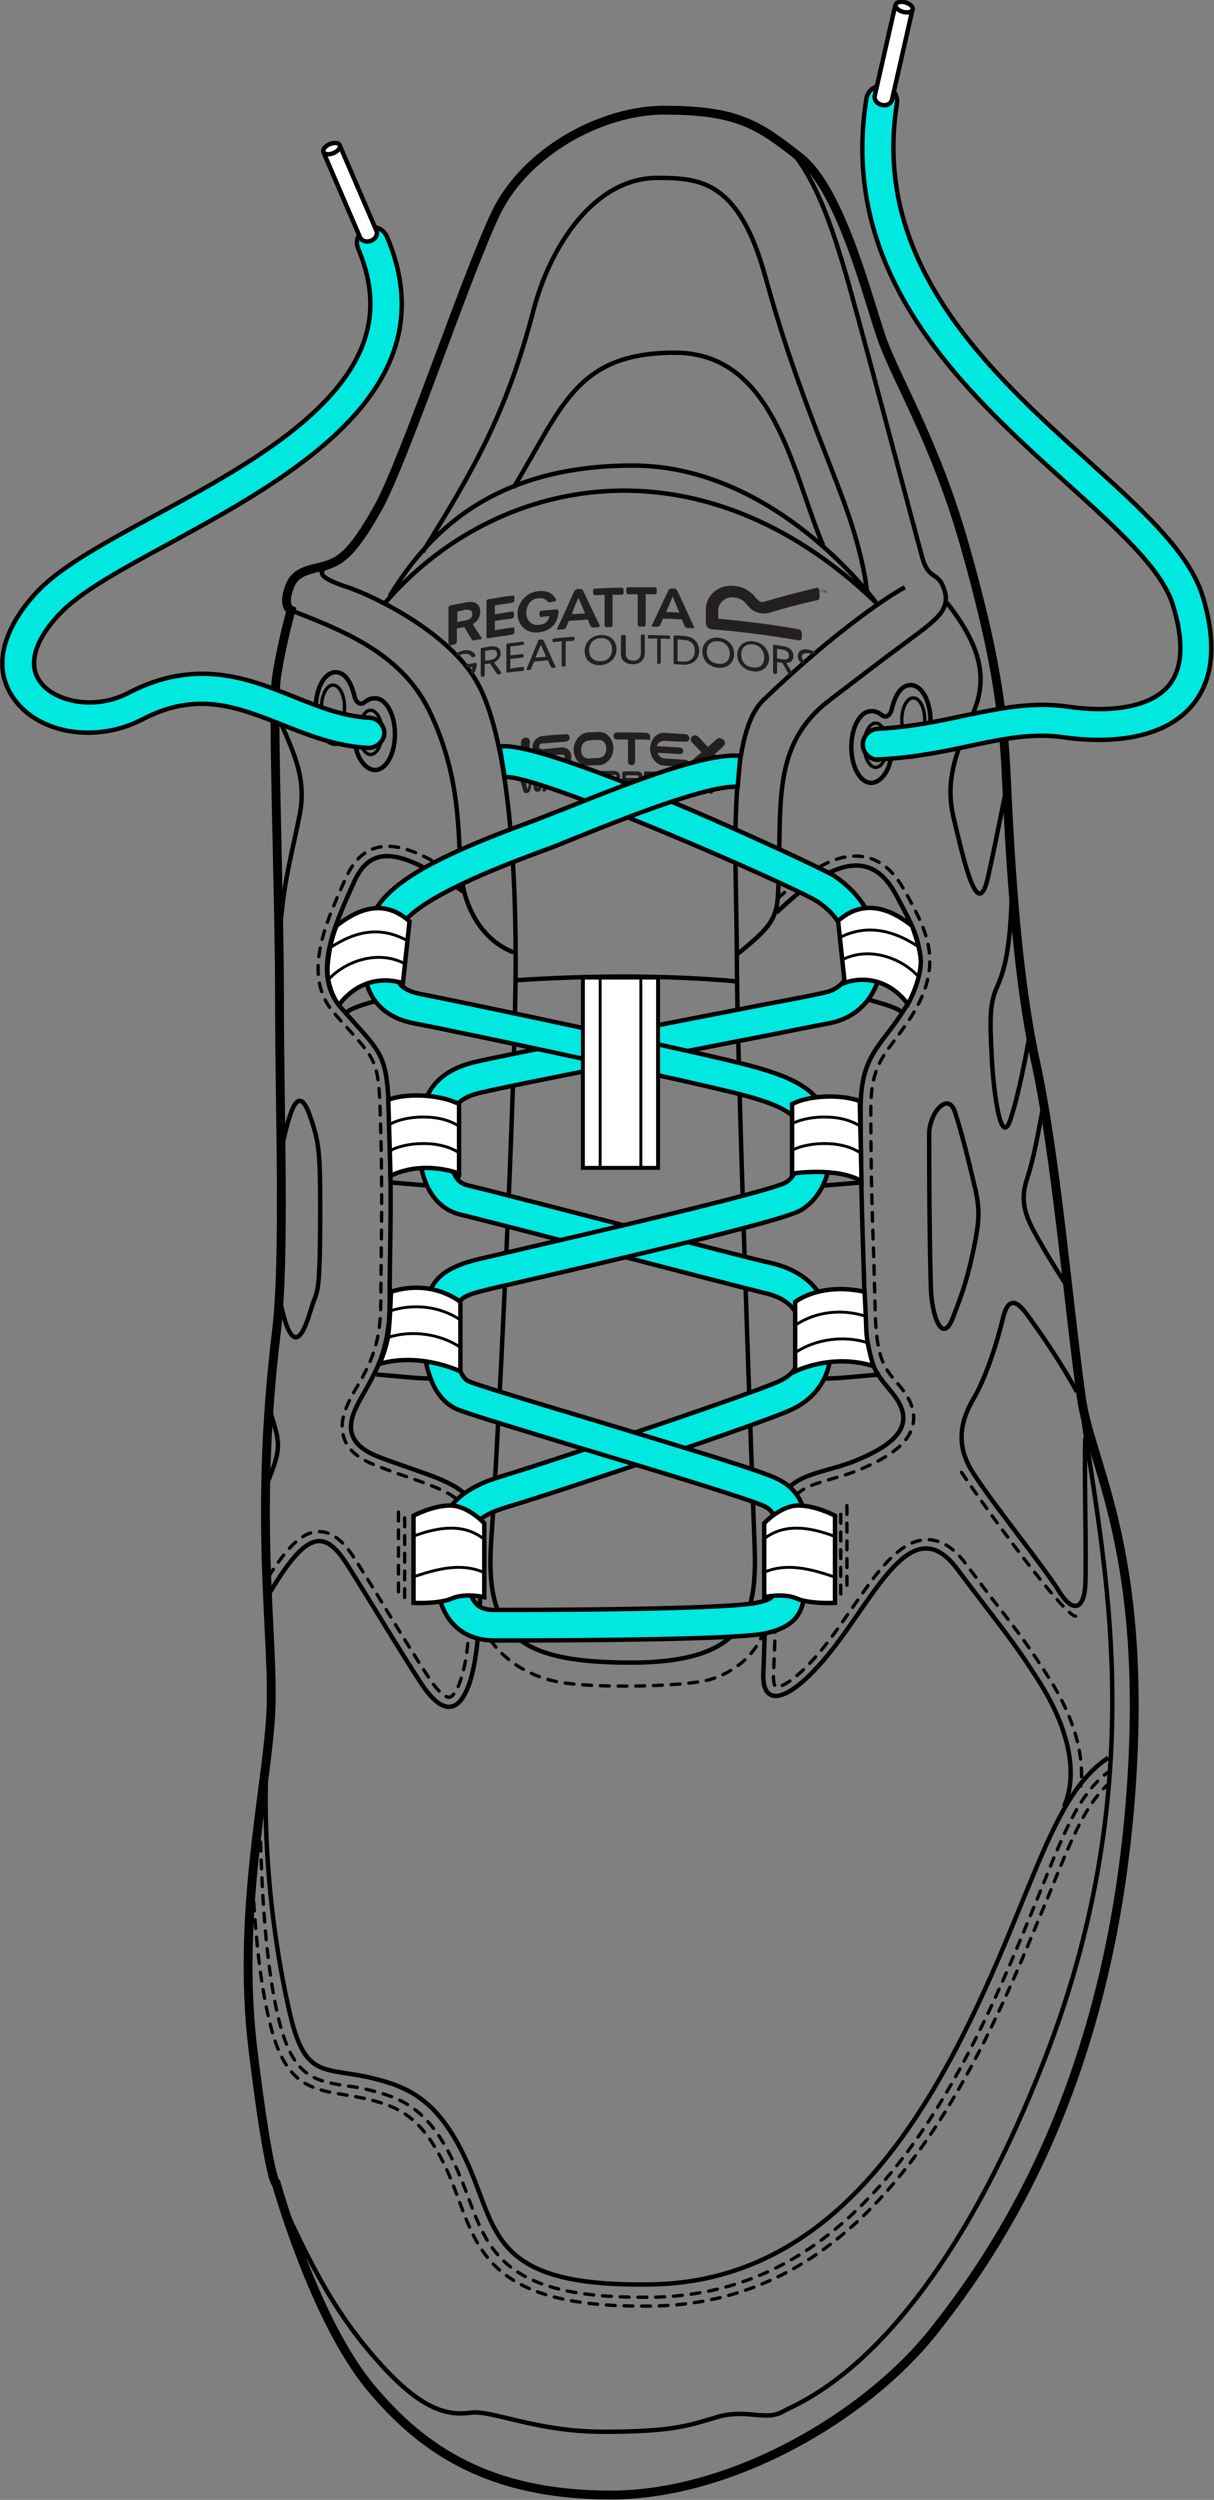 <?xml version="1.0" encoding="utf-8"?>
<!-- Generator: Adobe Illustrator 21.1.0, SVG Export Plug-In . SVG Version: 6.00 Build 0)  -->
<svg version="1.1" id="Layer_2" xmlns="http://www.w3.org/2000/svg" xmlns:xlink="http://www.w3.org/1999/xlink" x="0px" y="0px"
	 viewBox="0 0 274.5 564.9" style="enable-background:new 0 0 274.5 564.9;" xml:space="preserve">
<rect x="0" y="0" width="274.5" height="564.9" fill="#808080" stroke="none"/>
<style type="text/css">
	.st0{fill:none;stroke:#000000;stroke-miterlimit:10;}
	.st1{fill:none;stroke:#000000;stroke-width:2;stroke-miterlimit:10;}
	.st2{fill:none;stroke:#000000;stroke-width:0.75;stroke-linecap:round;stroke-miterlimit:10;stroke-dasharray:2,2;}
	.st3{fill:none;stroke:#000000;stroke-width:0.75;stroke-linecap:round;stroke-miterlimit:10;}
	.st4{fill:none;stroke:#000000;stroke-width:0.75;stroke-linecap:round;stroke-miterlimit:10;stroke-dasharray:1.99,1.99;}
	.st5{fill:none;stroke:#000000;stroke-width:0.75;stroke-linecap:round;stroke-miterlimit:10;stroke-dasharray:2.009,2.009;}
	.st6{fill:none;stroke:#000000;stroke-width:0.75;stroke-miterlimit:10;}
	.st7{fill:#231F20;}
	.st8{fill:none;}
	.st9{fill:#00E8E0;stroke:#000000;stroke-miterlimit:10;}
	.st10{fill:#FFFFFF;stroke:#000000;stroke-width:0.886;stroke-miterlimit:10;}
	.st11{fill:none;stroke:#000000;stroke-width:0.65;stroke-miterlimit:10;}
	.st12{fill:#FFFFFF;stroke:#000000;stroke-miterlimit:10;}
</style>
<g>
	<path class="st0" d="M103.8,265.2c-0.3,2.7-3.3,3-7,2.7c-3.7-0.3-8.5-0.7-8.5-0.7"/>
	<path class="st0" d="M91.1,222.2c-0.3,3.8-8.8,3.8-12.7,6.5"/>
	<path class="st0" d="M104.1,309.9c-2.2,2.8-11.7,1.2-19,0.7"/>
	<path class="st0" d="M179.3,265.2c0.3,2.7,3.3,3,7,2.7c3.7-0.3,8.5-0.7,8.5-0.7"/>
	<path class="st0" d="M191.3,222.2c0.3,3.8,8.8,3.8,12.7,6.5"/>
	<path class="st0" d="M180,309.9c2.2,2.8,11.7,1.2,19,0.7"/>
	<path class="st1" d="M150.1,24.9c-14,0-31.3,9.3-38,23.3s-20.7,56-26.7,66.7s-8.8,12.3-13.3,13.3c-4.5,1-6,2-7,5.5s0.7,4.2,0.7,4.2
		s-2.3,8.3-3.3,15.3s0.7,48,0.7,73s1.3,58.3-0.7,74.7c-5.3,43.8-0.3,69.8-1.3,86.8s-7.7,45.2-4,75.5c3.7,30.3,5.3,30.3,5.3,30.3
		s8.6,30.8,21.3,46c11.8,14.2,27,24.3,54.3,24.3s57.7-17.7,73-37c15.3-19.3,40.1-56.6,44.7-123c3.7-53.7-9.2-72.8-11.3-88
		c-3-21.7-5.7-54.3-10.3-75.7c-4.7-21.3-6-50.7-6.7-65.3c-0.7-14.7-2.7-28-9.3-51.3s-15.3-37.3-18.7-46.7c-3.3-9.3-9.3-34-18.7-41.3
		C171.5,28.2,166.8,24.9,150.1,24.9z"/>
	<path class="st0" d="M61.1,491.7c8.5,19,14,30.2,24.3,41.8c10.3,11.7,16.3,12.3,21,11.7c4.7-0.7,14.7,4.3,30,4.3
		c15.3,0,19-1.3,25.7-3.3s11,1,15-1.3c4-2.3,32.7-12,59-79.3c26.3-67.3,11.7-119,8.3-149.7"/>
	<path class="st0" d="M88.1,134.7c8.3-13.5,22.5-29.5,55-29.5c32.5,0,55,31,55,31"/>
	<path class="st0" d="M87.1,136.2c24.7-28.7,71-38.5,111,0"/>
	<path class="st0" d="M116.1,110.2c11-18,14-30.5,36.5-30.5c22.5,0,26.5,27,33.5,43.5"/>
	<path class="st0" d="M95.6,124.7c11.5-18.5,19-31.5,25-54.5c3.9-15,14-30,28-30c9.6,0,18.5,0.5,24.5,22.5c6.4,23.3,13.5,39,18,51.5
		s5,20,5,20"/>
	<path class="st0" d="M75.6,127.2c-5,2-3,3.5,3,5.5s22.5,10,29,21s9,36,9,63.5s-4,109.5-5.5,130.5s5,28,31.5,28
		c27,0,28.6-11.5,28-27c-1-27-4-112.5-4-133s-2.4-49.4,6-57.5c14-13.5,26.5-22.5,32-25.5"/>
	<path class="st0" d="M116.1,215.2c-6.5-2.5-11.5-9.5-12-19.5s-0.5-21.5-7-35s-20.5-18.5-31.3-22.8"/>
	<path class="st0" d="M166.6,215.7c10-8,9.2-9,9.5-19.5c0.5-16-1-28.5,11.5-38c10-7.6,10.7-8.2,16.5-12.5c7.8-5.8,11.5-8,9-13.5
		c-1.3-2.8-3.2-1.5-4.5-6c-2.6-9.4-15.5-58.5-18-66.5s-8-27-18.5-30.5"/>
	<path class="st2" d="M60.7,356.3c4.6-7.2,7.9-10.2,11.4-10.2c0,0,0.1,0,0.1,0c3.6,0,6.2,3.3,8.2,6.4c2.6,4.2,5.1,8.1,7.4,12
		c3.1,5,6,9.8,9.1,14.5c2.5,3.9,4.2,4.7,4.8,4.5c1.3-0.3,3.6-4.5,4.3-14.5c0.8-10.9,0.6-14.8,0.2-21.8l-0.2-2.9
		c-0.3-5.6-4.5-7.3-14-10.6c-2.1-0.7-4.6-1.6-7.1-2.6c-3.9-1.5-6.2-3.5-7.1-6.1c-1.4-4,0.9-8.1,2.6-11.1l0.8-1.3
		c2.4-4.4,4.9-8.9,4.9-18c0-4.3,0.1-8.1,0.1-11.7c0.1-7.2,0.2-14.6-0.1-27.2c-0.4-15.4-0.5-15.5-7.1-22.9c-1-1.1-2.1-2.3-3.4-3.8
		c-7.4-8.5-2.1-20.1,2.5-30.4l0.2-0.4c1.6-3.6,3.9-5.8,6.7-6.6c5.3-1.5,11.7,1.9,19,6.7"/>
	<path class="st0" d="M105.1,201.7c-12-8-20.5-12.5-25-2.5s-9.6,21-3,28.5c10,11.5,10.5,9.5,11,28c0.5,19,0,26,0,39
		c0,10-3,15-5.5,19.5s-7.1,11.1,3,15c13,5,22,6,22.5,15s0.9,12.5,0,25c-1,13.5-5.2,23-13,11c-5.5-8.5-10.5-17-16.5-26.5
		c-5.2-8.2-9.2-8.2-18.2,7.2"/>
	<path class="st2" d="M175.9,203c8.1-7.4,14.1-10.3,19.4-9.4c3.7,0.6,6.8,3.2,9.2,7.6c0.3,0.5,0.6,1.1,0.9,1.6
		c4.2,7.8,8.1,15.2,0.6,27c-1.3,2-2.5,3.6-3.6,5.1c-3.3,4.4-5.5,7.3-5.5,15.6c0,14.2,0.3,23.3,0.7,34.9c0.1,3.5,0.2,7.2,0.3,11.2
		c0.3,10.4,2.1,12.5,4.6,15.5c0.5,0.6,1,1.1,1.5,1.8c2.3,3,3.1,5.8,2.3,8.5c-1,3.7-4.9,6.8-12.2,9.8c-2.1,0.9-4.1,1.4-6.1,2
		c-5.8,1.7-9.3,2.7-10.6,9c-1.6,7.9-1.9,17.5-2.2,27.7c-0.1,2.5-0.2,5-0.3,7.5c-0.1,2.1,0.4,2.7,0.5,2.8c0.5,0.2,3.7-0.5,9.8-7.7
		c2.6-3,5-6.6,7.4-10c5.7-8.3,10.7-15.4,16.9-15.6c3.2,0,6.1,1.7,8.9,5.5c3,4,5.3,7.1,7.3,9.6c4.8,6.2,7.2,9.4,11.5,16.2
		c5.6,8.8,8,17.3,7.2,24.4"/>
	<path class="st0" d="M175.6,206.2c10.5-10,20.7-15.9,27-4c4.5,8.5,8.9,14.9,1.5,26.5c-5,7.8-9.5,9.8-9.5,21.8
		c0,18.5,0.5,28.7,1,46.2c0.4,13,3.3,14.3,6.5,18.5c5,6.5,1,11-9,15c-8.4,3.3-16,2.5-18,12.5c-2,10-2,23-2.5,35.5
		c-0.3,7.6,5.4,6.7,14-3.5c11-13,19.3-34.2,29.8-20.2c10.5,14,12.7,16.2,18.7,25.7s9,20,5.5,28"/>
	<g>
		<g>
			<path class="st3" d="M250.2,403.5c-0.2,0.2-0.5,0.5-0.7,0.7"/>
			<path class="st4" d="M248.2,405.7c-3.9,4.8-6.8,12.1-10.6,21.4c-0.6,1.5-1.2,3-1.9,4.6c-3.6,8.7-7.6,18.6-13.2,29.7
				c-20.1,40.1-43.9,59.1-74.8,59.7c-1,0-1.9,0-2.9,0c-32.1,0-36.5-11.6-41-23.8c-0.7-1.9-1.4-3.8-2.2-5.7
				c-5.7-13.1-11.1-15.4-18.2-17.2c-2.1-0.5-4.1-0.8-5.8-1.1c-8.3-1.3-13.6-3-16.8-17.1c-1.7-7.1-2.8-16.3-3.5-27.5"/>
			<path class="st3" d="M57.2,427.8c0-0.3,0-0.7-0.1-1"/>
		</g>
	</g>
	<g>
		<g>
			<path class="st3" d="M250.5,400.5c-0.3,0.2-0.5,0.4-0.8,0.6"/>
			<path class="st5" d="M248.2,402.5c-5.7,5.7-9.1,15.4-14.4,28.4c-3.6,8.7-7.6,18.6-13.1,29.6c-19.7,39.4-42.9,58-73,58.6
				c-1,0-1.9,0-2.8,0c-30.6,0-34.5-10.4-39-22.5c-0.7-1.9-1.4-3.8-2.3-5.8c-6.1-14-12.2-16.5-19.6-18.4c-2.2-0.6-4.2-0.9-6-1.1
				c-7.6-1.2-12-2.5-15.1-15.5c-2.4-10.2-3.6-24.2-4-40.6"/>
			<path class="st3" d="M58.8,414.2c0-0.3,0-0.7,0-1"/>
		</g>
	</g>
	<path class="st0" d="M61.1,387.7c-2.5,21-0.3,47,4.5,67.5c3.5,15,7.9,11.7,19,14.5c8,2,15,5,21.5,20s5.4,27.2,41.5,26.5
		c33.8-0.7,55-26,70.5-57c15.5-31,19.5-53.5,32.5-62"/>
	<path class="st0" d="M214.1,136.2c7.5,9.5,9,16.5,6.5,23.5s-7.5,14.5-5,25s5.5,23.8,7.8,13.5c2.3-10.3,4-20,4.3-20"/>
	<path class="st0" d="M228.8,201.2c-0.3,13.3-1.7,18-3.3,21.7c-1.7,3.7-1.7,7.3-1.3,15c0.3,7.7,2,22,4.3,15c2.3-7,4.3-19,4.3-19"/>
	<path class="st0" d="M235.8,250.5c-1.7,9-2.3,12-3.7,16.3c-1.1,3.6-0.8,6.6,1.3,10.7c3.3,6.3,8,13.3,8,13.3"/>
	<path class="st0" d="M210.1,256.4c0,17.3,0.2,29.3,0.4,35c0.2,5.7,2.5,12.6,4.9,6.5c2.4-6.1,3.6-9.8,5-16.9c0.8-4.3,1.3-7,0.2-12
		c-1.6-6.9-3.2-13.2-4.7-17.8C214.3,246.5,210,251.7,210.1,256.4z"/>
	<path class="st0" d="M243.5,314.5c-4-7.3-8.3-13.3-10-15.7c-1.7-2.3-5-8-6.7-1c-1.7,7-4.3,14.3-6.7,18.3c-2.3,4-4.3,9.3-0.7,15.7
		c3.7,6.3,16.7,22.3,20,27.7c3.3,5.3,5.7,4,6-1.3c0.3-5.3-0.3-27.7,0-33.3"/>
	<path class="st0" d="M62.1,160.2c4,9.3,7.3,15,5.7,23.7c-1.7,8.7-3.3,13.7-4.3,24"/>
	<path class="st0" d="M63.8,258.9c1.7-7.7,3.6-14.5,6.3-6.7c2,5.7,2.3,8,2.3,20.7c0,21.3-0.7,18.3-2,22.7c-1.3,4.3-4,13-7-1.3"/>
	<path class="st0" d="M61.1,318.9c2,7,3,7.7-1,17"/>
	<path class="st0" d="M116.8,221.5c15.3-1,32.7-1.3,50.3,0.3"/>
	<g>
		<ellipse class="st6" cx="198" cy="168.4" rx="2.6" ry="5"/>
		<ellipse class="st6" cx="206.5" cy="162.7" rx="2.6" ry="5"/>
		<path class="st0" d="M203.5,169.7c0.9,0.6,1.5,1.3,2.4,1.3c2.5,0,4.5-3.6,4.5-8.1c0-4.5-2-8.1-4.5-8.1c-2.1,0-3.5,2.2-4.3,5.6
			c-0.3,1.1-1.2,2-2.2,1.2c-0.9-0.7-1.5-0.9-2.4-0.9c-2.5,0-4.5,3.6-4.5,8.1c0,4.5,2,8.1,4.5,8.1c1.9,0,3.8-2.2,4.4-5.3
			C201.7,170.1,202.5,169.1,203.5,169.7z"/>
	</g>
	<g>
		<ellipse class="st6" cx="83.8" cy="165.5" rx="2.6" ry="5"/>
		<ellipse class="st6" cx="75.3" cy="159.8" rx="2.6" ry="5"/>
		<path class="st0" d="M78.3,166.8c-0.9,0.6-1.5,1.3-2.4,1.3c-2.5,0-4.5-3.6-4.5-8.1c0-4.5,2-8.1,4.5-8.1c2.1,0,3.5,2.2,4.3,5.6
			c0.3,1.1,1.2,2,2.2,1.2c0.9-0.7,1.5-0.9,2.4-0.9c2.5,0,4.5,3.6,4.5,8.1c0,4.5-2,8.1-4.5,8.1c-1.9,0-3.8-2.2-4.4-5.3
			C80.1,167.2,79.3,166.2,78.3,166.8z"/>
	</g>
	<g>
		<g>
			<path class="st7" d="M147,166.4c0-0.4-0.4-0.8-0.8-0.8c-2.2-0.1-4.5-0.1-6.7-0.1c-0.5,0-0.8,0.4-0.8,0.8c0,0.4,0.3,0.8,0.8,0.8
				c0.8,0,1.7,0,2.5,0c0,1.7,0,3.3,0,5c0,0.5,0.4,0.8,0.8,0.8c0.4,0,0.8-0.3,0.8-0.8c0-1.7,0-3.4,0-5c1.1,0,2.3,0,3.4,0.1
				C147,166.9,147,166.6,147,166.4z"/>
			<path class="st7" d="M122.7,170.8c-1.3,0.1-2.3-0.8-2.3-2c0-1.3,1.1-2.4,2.4-2.5c1.7-0.2,3.5-0.3,5.2-0.4c0.5,0,0.8,0.3,0.8,0.8
				c0,0.5-0.4,0.8-0.9,0.9c-1.8,0.1-3.5,0.3-5.3,0.4c-0.3,0-0.7,0.3-0.7,0.7c0,0.3,0.3,0.6,0.7,0.6c1.4-0.1,2.9-0.3,4.3-0.4
				c1.3-0.1,2.3,0.8,2.3,2.1c0,1.3-1.1,2.3-2.4,2.4c-1.7,0.1-3.5,0.3-5.2,0.5c-0.5,0-0.8-0.3-0.8-0.7c0-0.5,0.4-0.9,0.9-0.9
				c1.8-0.2,3.5-0.3,5.3-0.5c0.4,0,0.7-0.3,0.7-0.7c0-0.4-0.3-0.6-0.6-0.6C125.6,170.6,124.1,170.7,122.7,170.8z"/>
			<path class="st7" d="M119.7,173c0,0.7-0.5,1.1-1,1.1c-0.6,0.1-1-0.2-1-0.9c0-1.8,0.1-3.6,0.1-5.4c0-0.7,0.5-1.1,1-1.1
				c0.5-0.1,1,0.2,1,0.9C119.7,169.5,119.7,171.2,119.7,173z"/>
			<path class="st7" d="M161.6,170.4c0.7-0.6,1.4-1.2,2-1.8c0.5-0.4,0.4-1,0-1.4c-0.4-0.4-1-0.6-1.5-0.2c-0.7,0.6-1.4,1.2-2,1.8
				c-0.7-0.7-1.4-1.5-2.1-2.2c-0.5-0.6-1.1-0.5-1.5-0.2c-0.4,0.4-0.5,0.9,0,1.4c0.7,0.7,1.4,1.5,2.1,2.2c-0.7,0.6-1.4,1.2-2.1,1.8
				c-0.5,0.5-0.4,1,0,1.4c0.4,0.4,0.9,0.6,1.5,0.1c0.7-0.6,1.4-1.2,2.1-1.8c0.7,0.7,1.4,1.5,2.1,2.2c0.6,0.6,1.1,0.6,1.5,0.2
				c0.4-0.3,0.5-0.8-0.1-1.4C163,171.9,162.3,171.1,161.6,170.4z"/>
			<path class="st7" d="M135.1,171.3c1.6,0,2-1.3,2-2.1c0-0.8-0.3-2.1-2-2c-0.6,0-1.2,0-1.7,0.1c-1.6,0.1-2,1.3-2,2.1
				c0,0.8,0.3,2.1,2,2C133.9,171.3,134.5,171.3,135.1,171.3z M138.7,169.1c0,1.7-1.2,3.7-3.3,3.8c-0.9,0-1.8,0.1-2.6,0.1
				c-1.9,0-3.1-1.8-3.1-3.6c0-1.7,1.3-3.8,3.3-3.9c0.9,0,1.8-0.1,2.6-0.1C137.6,165.5,138.7,167.4,138.7,169.1z"/>
			<path class="st7" d="M150.4,167.4c-0.8,0-1.3,0.3-1.6,0.6c-0.1,0.2-0.2,0.3-0.3,0.6c1.7,0.1,3.4,0.2,5.1,0.3
				c0.5,0,0.9,0.4,0.9,0.8c0,0.5-0.4,0.7-0.8,0.7c-1.7-0.1-3.4-0.2-5-0.3c0.1,0.2,0.1,0.4,0.2,0.5c0.3,0.4,0.8,0.8,1.6,0.8
				c1.5,0.1,3,0.2,4.5,0.3c0.5,0.1,0.9,0.5,0.9,0.9c0,0.5-0.4,0.8-0.8,0.7c-1.7-0.1-3.4-0.2-5-0.3c-1.9-0.1-3.1-2.1-3.1-3.8
				c0-1.7,1.2-3.7,3.2-3.6c1.6,0.1,3.2,0.2,4.8,0.3c0.5,0,0.8,0.4,0.9,0.9c0,0.5-0.4,0.8-0.8,0.8
				C153.4,167.6,151.9,167.5,150.4,167.4z"/>
			<path class="st7" d="M132.6,175.3c-0.4,0-0.7,0.2-0.8,0.4c-0.1,0.1-0.1,0.2-0.1,0.3c0.9,0,1.7-0.1,2.6-0.1c0.2,0,0.4,0.2,0.4,0.4
				c0,0.2-0.2,0.4-0.4,0.4c-0.9,0-1.7,0.1-2.6,0.1c0,0.1,0.1,0.2,0.1,0.3c0.2,0.2,0.4,0.3,0.8,0.3c0.8,0,1.5-0.1,2.3-0.1
				c0.2,0,0.4,0.2,0.4,0.4c0,0.2-0.2,0.4-0.4,0.4c-0.9,0-1.7,0.1-2.6,0.1c-1,0-1.6-0.9-1.5-1.8c0-0.9,0.7-1.9,1.7-2
				c0.8,0,1.7-0.1,2.5-0.1c0.2,0,0.4,0.2,0.4,0.4c0,0.2-0.2,0.4-0.4,0.4C134.1,175.2,133.4,175.3,132.6,175.3z"/>
			<path class="st7" d="M126.5,178.4c-0.1-0.2-0.2-0.4-0.4-0.6c-0.8,0.1-1.5,0.1-2.3,0.2c0,0.1-0.4,0.7-0.4,0.7
				c-0.1,0.1-0.2,0.2-0.3,0.2l0,0c-0.2,0-0.5-0.1-0.5-0.4l0,0c0-0.1,1.1-2.1,1.6-3.1l0,0c0.2-0.3,0.4-0.5,0.7-0.5l0,0
				c0.3,0,0.5,0.1,0.7,0.4l0,0c0.7,1.3,1.2,2.2,1.5,2.5l0,0c0.1,0.1,0.1,0.2,0.1,0.3l0,0c0,0.3-0.3,0.4-0.5,0.4l0,0c0,0,0,0,0,0l0,0
				C126.7,178.6,126.6,178.5,126.5,178.4L126.5,178.4 M124.9,176.1L124.9,176.1 M125,175.8c-0.3,0.5-0.5,1-0.8,1.4
				c0.5,0,1-0.1,1.5-0.1c-0.1-0.2-0.6-1-0.6-1C125.1,176,125.1,175.9,125,175.8z"/>
			<path class="st7" d="M139.3,176.5c0.5-0.1,0.9-0.6,0.9-1.1c0-0.6-0.5-1.2-1.2-1.2c-1,0-1.9,0-2.9,0c-0.2,0-0.4,0.2-0.4,0.4
				c0,1,0,2,0,3c0,0.2,0.2,0.4,0.4,0.4c0.2,0,0.4-0.2,0.4-0.4c0-0.4,0-0.7,0-1.1c0.5,0,1,0,1.6,0c0.5,0.4,0.9,0.9,1.4,1.3
				c0.2,0.2,0.4,0.2,0.6,0c0.2-0.2,0.2-0.4,0-0.6C139.9,177.1,139.6,176.8,139.3,176.5z M136.6,175.1c0.8,0,1.7,0,2.5,0
				c0.2,0,0.3,0.2,0.3,0.3c0,0.2-0.2,0.3-0.3,0.3c-0.8,0-1.7,0-2.5,0C136.6,175.6,136.6,175.3,136.6,175.1z"/>
			<path class="st7" d="M149.2,176.7c0.5-0.1,0.9-0.5,0.9-1.1c0-0.6-0.5-1.2-1.2-1.2c-1,0-1.9-0.1-2.9-0.1c-0.2,0-0.4,0.2-0.4,0.4
				c0,1,0,2,0,3c0,0.2,0.2,0.4,0.4,0.4c0.2,0,0.4-0.2,0.4-0.4c0-0.4,0-0.7,0-1.1c0.5,0,1.1,0,1.6,0.1c0.5,0.5,0.9,0.9,1.4,1.4
				c0.2,0.2,0.4,0.2,0.6,0c0.2-0.1,0.2-0.4,0-0.6C149.7,177.3,149.5,177,149.2,176.7z M146.4,175.2c0.8,0,1.7,0.1,2.5,0.1
				c0.2,0,0.3,0.2,0.3,0.3c0,0.2-0.2,0.3-0.3,0.3c-0.8,0-1.7-0.1-2.5-0.1C146.4,175.6,146.4,175.4,146.4,175.2z"/>
			<path class="st7" d="M117.6,176.2c0,0,0.2,0.7,0.4,1.4c0.2,0.5,0.3,1.1,0.3,1.1c0,0,0,0,0,0c0.1,0.2,0.3,0.6,0.8,0.5
				c0.4,0,0.7-0.3,0.8-0.7c0.1-0.2,0.5-2.3,0.5-2.4c0,0.1,0.3,2.2,0.4,2.3c0.1,0.3,0.4,0.6,0.8,0.5c0.5,0,0.7-0.4,0.8-0.7
				c0.1-0.2,0.1-0.4,0.2-0.6c0.2-0.8,0.6-2.1,0.7-2.1c0.1-0.2-0.1-0.5-0.3-0.5c-0.4,0-0.6,0.3-0.6,0.4c-0.1,0.4-0.2,0.8-0.3,1.3
				c0,0,0,0,0,0c-0.1,0.3-0.2,0.7-0.3,0.9c-0.1,0.2-0.1,0.3-0.1,0.3c0,0.1-0.1,0.1-0.1,0.1c-0.1,0-0.1,0-0.1-0.1c0,0,0,0,0,0
				c0,0-0.1-0.6-0.1-1.1c0-0.3-0.1-0.7-0.2-1.1c0-0.3-0.3-0.6-0.7-0.5c-0.4,0-0.7,0.4-0.7,0.7c-0.1,0.4-0.1,0.7-0.2,1.1
				c-0.1,0.5-0.2,1.1-0.2,1.1c0,0,0,0,0,0c0,0.1-0.1,0.1-0.1,0.1c-0.1,0-0.1,0-0.1-0.1c0,0-0.1-0.6-0.3-1.2c-0.1-0.3-0.1-0.6-0.2-1
				c0-0.1,0-0.2-0.1-0.2c-0.1-0.1-0.2-0.3-0.6-0.2C117.7,175.7,117.5,176,117.6,176.2z"/>
			<path class="st7" d="M130.8,174.9c0-0.2-0.2-0.4-0.4-0.4c-1.2,0.1-2.4,0.1-3.6,0.2c-0.3,0-0.5,0.2-0.5,0.5c0,0.2,0.2,0.4,0.4,0.4
				c0.5,0,0.9-0.1,1.3-0.1c0,0.8,0,1.7,0,2.5c0,0.2,0.2,0.4,0.5,0.4c0.2,0,0.5-0.2,0.5-0.4c0-0.8,0-1.7,0-2.5c0.6,0,1.2-0.1,1.8-0.1
				C130.8,175.2,130.8,175.1,130.8,174.9z"/>
			<path class="st7" d="M160.3,177.2c0-0.9,0.6-1.8,1.5-1.7c0.7,0.1,1.3,0.2,2,0.2c0.2,0,0.4,0.2,0.4,0.5c0,0.2-0.2,0.4-0.4,0.4
				c-0.6-0.1-1.2-0.1-1.8-0.2c-0.5-0.1-0.8,0.2-0.8,0.6c0,0.1,0,0.1,0,0.2c0.7,0.1,1.4,0.2,2.1,0.2c0.2,0,0.4,0.2,0.4,0.5
				c0,0.2-0.2,0.4-0.4,0.4c-0.7-0.1-1.4-0.2-2.1-0.2c0,0.3,0,0.6,0,0.9c0,0.2-0.2,0.4-0.4,0.4c-0.2,0-0.4-0.2-0.4-0.5
				C160.3,178.2,160.3,177.7,160.3,177.2z"/>
			<path class="st7" d="M153.2,177.7c0.8,0.1,1-0.6,1-1c0-0.4-0.2-1.1-1-1.1c-0.3,0-0.6,0-0.9-0.1c-0.8-0.1-1,0.6-1,1
				c0,0.4,0.2,1.1,1,1.1C152.6,177.6,152.9,177.6,153.2,177.7z M155,176.7c0,0.9-0.6,1.8-1.6,1.8c-0.5,0-0.9-0.1-1.4-0.1
				c-1-0.1-1.6-1.1-1.6-2c0-0.8,0.6-1.8,1.6-1.8c0.5,0,0.9,0.1,1.4,0.1C154.4,174.9,155,175.9,155,176.7z"/>
			<path class="st7" d="M158.1,178.1c0.8,0.1,1-0.5,1-1c0-0.4-0.2-1.1-1-1.1c-0.3,0-0.6-0.1-0.9-0.1c-0.8-0.1-1,0.5-1,1
				c0,0.4,0.2,1.1,1,1.1C157.5,178,157.8,178,158.1,178.1z M159.9,177.2c0,0.9-0.6,1.8-1.6,1.7c-0.4,0-0.9-0.1-1.3-0.1
				c-1-0.1-1.6-1.1-1.6-2c0-0.8,0.6-1.8,1.6-1.7c0.5,0,0.9,0.1,1.4,0.1C159.3,175.3,159.9,176.3,159.9,177.2z"/>
			<path class="st7" d="M144.1,174.3c-1,0-2,0-3,0c-0.2,0-0.4,0.2-0.4,0.4c0,1,0,2,0,3c0,0.2,0.2,0.4,0.4,0.4c0.2,0,0.4-0.2,0.4-0.4
				c0-0.4,0-0.7,0-1.1c0.9,0,1.7,0,2.6,0c0.7,0,1.2-0.5,1.2-1.1C145.3,174.8,144.8,174.3,144.1,174.3z M144.1,175.8
				c-0.9,0-1.7,0-2.6,0c0-0.2,0-0.4,0-0.6c0.9,0,1.7,0,2.6,0c0.2,0,0.3,0.2,0.3,0.3C144.5,175.6,144.3,175.8,144.1,175.8z"/>
		</g>
		<path class="st8" d="M152.1,134.8c-0.5,1.2-1,2.3-1.5,3.5c1,0,2,0.1,3,0.1C153.1,137.3,152.6,136,152.1,134.8z"/>
		<path class="st8" d="M111,149.1c0.5-0.1,1.4-0.4,1.4-1.3c0-0.7-0.5-1-1.5-0.9c-0.4,0.1-0.8,0.1-1.2,0.2c0,0.7,0,1.5,0,2.2
			C110.1,149.2,110.5,149.1,111,149.1z"/>
		<path class="st8" d="M178.4,148.1c0-0.7-0.5-1.2-1.5-1.4c-0.4-0.1-0.8-0.1-1.2-0.2c0,0.7,0,1.5,0,2.2c0.4,0.1,0.9,0.1,1.3,0.2
			C177.5,149.1,178.4,149.1,178.4,148.1z"/>
		<path class="st8" d="M153.2,144.4c0,1.6,0,3.3,0,4.9c0.4,0,0.9,0,1.3,0.1c1.9,0.1,2.6-1.2,2.6-2.4c0-0.7-0.3-2.5-2.7-2.6
			C154,144.5,153.6,144.4,153.2,144.4z"/>
		<path class="st8" d="M105.2,140.2c1.3-0.2,1.6-0.9,1.6-1.5c0-0.6-0.4-1.1-1.7-0.9c-0.6,0.1-1.2,0.2-1.8,0.3c0,0.8,0,1.6,0,2.4
			C104,140.5,104.6,140.3,105.2,140.2z"/>
		<path class="st8" d="M130.8,135.1c-0.5,1.2-1,2.5-1.5,3.7c1-0.1,2-0.1,3-0.2C131.8,137.4,131.3,136.3,130.8,135.1z"/>
		<path class="st8" d="M135.8,144.3c-1.9,0.1-2.6,1.5-2.6,2.7c0,1.3,0.7,2.5,2.6,2.5c1.9-0.1,2.6-1.4,2.6-2.7
			C138.4,145.6,137.7,144.2,135.8,144.3z"/>
		<path class="st8" d="M106.8,150.7c-0.4,0.1-0.7,0.1-1.1,0.2c0.2,0.3,0.5,0.6,0.7,0.9C106.7,151.4,106.8,150.9,106.8,150.7z"/>
		<path class="st8" d="M121.1,148.6c0.8-0.1,1.6-0.2,2.4-0.3c-0.4-0.9-0.8-1.8-1.2-2.7C121.9,146.7,121.5,147.7,121.1,148.6z"/>
		<path class="st8" d="M162.4,150.1c1.9,0.2,2.6-1.1,2.6-2.3c0-1.2-0.7-2.7-2.6-2.8c-1.9-0.2-2.6,1.2-2.6,2.4
			C159.8,148.5,160.5,149.9,162.4,150.1z"/>
		<path class="st8" d="M181.3,148.4c0,0.4,0.2,0.7,0.8,1.1c0.6-0.5,1.1-0.9,1.6-1.4c-0.2-0.2-0.5-0.4-1-0.4
			C181.9,147.5,181.3,147.8,181.3,148.4z"/>
		<path class="st8" d="M167.7,148c0,1.3,0.7,2.7,2.6,2.9c1.9,0.2,2.6-1,2.6-2.2c0-1.2-0.7-2.7-2.6-2.9
			C168.4,145.5,167.7,146.8,167.7,148z"/>
		<path class="st7" d="M102,145.8c0.3-0.1,0.6-0.1,0.8-0.2c0.3-0.1,0.5-0.2,0.5-0.6c0-1,0-2,0-3c0.6-0.1,1.1-0.2,1.7-0.3
			c0.5,0.9,1.1,1.8,1.6,2.7c0.1,0.2,0.3,0.4,0.6,0.3c0.4-0.1,0.9-0.2,1.3-0.2c0.3,0,0.4-0.2,0.4-0.3c0-0.1,0-0.1-0.1-0.2
			c-0.7-1-1.3-2-1.9-3c1.2-0.6,1.7-1.8,1.7-2.8c0-1.5-1.1-2.5-3.1-2.1c-1.2,0.2-2.4,0.5-3.6,0.7c-0.3,0.1-0.5,0.2-0.5,0.6
			c0,2.6,0,5.2,0,7.8C101.5,145.8,101.7,145.8,102,145.8z M105.1,137.8c1.3-0.2,1.7,0.3,1.7,0.9c0,0.6-0.3,1.3-1.6,1.5
			c-0.6,0.1-1.2,0.2-1.8,0.4c0-0.8,0-1.6,0-2.4C103.9,138.1,104.5,138,105.1,137.8z"/>
		<path class="st7" d="M110.5,144.2c1.8-0.3,3.5-0.5,5.3-0.8c0.4-0.1,0.5-0.3,0.5-0.6c0-0.2,0-0.4,0-0.6c0-0.3-0.1-0.5-0.5-0.4
			c-1.3,0.2-2.6,0.4-3.9,0.6c0-0.7,0-1.4,0-2.1c1.3-0.2,2.5-0.4,3.8-0.5c0.4-0.1,0.5-0.3,0.5-0.6c0-0.2,0-0.4,0-0.6
			c0-0.3-0.1-0.5-0.5-0.4c-1.3,0.2-2.5,0.4-3.8,0.6c0-0.7,0-1.3,0-2c1.3-0.2,2.6-0.4,3.9-0.6c0.4-0.1,0.5-0.3,0.5-0.6
			c0-0.2,0-0.4,0-0.6c0-0.3-0.1-0.5-0.5-0.4c-1.8,0.2-3.5,0.5-5.3,0.8c-0.3,0-0.5,0.2-0.5,0.6c0,2.6,0,5.2,0,7.8
			C110,144.2,110.2,144.3,110.5,144.2z"/>
		<path class="st7" d="M121.7,142.9c2.8-0.3,4.4-1.9,4.6-4.7c0-0.3-0.2-0.5-0.5-0.5c-1.1,0.1-2.2,0.2-3.3,0.3
			c-0.4,0-0.5,0.3-0.5,0.5c0,0.2,0,0.3,0,0.5c0,0.3,0.1,0.5,0.5,0.4c0.6-0.1,1.2-0.1,1.7-0.2c-0.1,1-0.8,1.9-2.4,2
			c-1.7,0.2-2.8-1.1-2.8-2.7c0-1.9,1.2-3.2,2.6-3.3c1.1-0.1,1.7,0.1,2.1,0.6c0.2,0.2,0.3,0.4,0.7,0.3c0.3-0.1,0.7-0.2,1-0.2
			c0.4-0.1,0.4-0.3,0.3-0.5c-0.5-0.9-1.4-2.1-4.1-1.8c-2.8,0.3-4.6,2.8-4.6,5.1C117.1,141.2,118.9,143.2,121.7,142.9z"/>
		<path class="st7" d="M126.2,142.3c0.4,0,0.8-0.1,1.2-0.1c0.2,0,0.5-0.2,0.6-0.4c0.2-0.5,0.4-1,0.6-1.5c1.4-0.1,2.8-0.2,4.3-0.3
			c0.2,0.5,0.4,0.9,0.6,1.4c0.1,0.2,0.4,0.4,0.6,0.4c0.4,0,0.8,0,1.2-0.1c0.2,0,0.4-0.2,0.3-0.4c-1.3-2.6-2.5-5.3-3.8-7.9
			c-0.1-0.2-0.3-0.3-0.5-0.3c0,0-0.1,0-0.1,0c0,0,0,0,0,0c-0.2,0-0.5,0-0.7,0c0,0,0,0,0,0c0,0-0.1,0-0.1,0c-0.2,0.1-0.4,0.2-0.5,0.4
			c-1.3,2.8-2.5,5.6-3.8,8.3C125.9,142.2,126,142.3,126.2,142.3z M130.8,135.1c0.5,1.2,1,2.3,1.5,3.5c-1,0.1-2,0.1-3,0.2
			C129.7,137.6,130.2,136.3,130.8,135.1z"/>
		<path class="st7" d="M147.5,141.6c0.4,0,0.8,0,1.2,0c0.2,0,0.5-0.2,0.6-0.4c0.2-0.5,0.4-1,0.6-1.4c1.4,0,2.8,0.1,4.3,0.2
			c0.2,0.5,0.4,1,0.6,1.5c0.1,0.2,0.4,0.4,0.6,0.4c0.4,0,0.8,0,1.2,0.1c0.2,0,0.4-0.2,0.3-0.4c-1.3-2.8-2.5-5.5-3.8-8.2
			c-0.1-0.2-0.3-0.3-0.5-0.4c0,0-0.1,0-0.1,0c0,0,0,0,0,0c-0.2,0-0.5,0-0.7,0c0,0,0,0,0,0c0,0-0.1,0-0.1,0c-0.2,0-0.4,0.2-0.5,0.3
			c-1.3,2.6-2.5,5.3-3.8,8C147.2,141.4,147.3,141.6,147.5,141.6z M152.1,134.8c0.5,1.2,1,2.4,1.5,3.6c-1,0-2-0.1-3-0.1
			C151.1,137.2,151.6,136,152.1,134.8z"/>
		<path class="st7" d="M134.7,134.5c0.7,0,1.3-0.1,2-0.1c0,2.3,0,4.5,0,6.8c0,0.4,0.2,0.5,0.5,0.5c0.3,0,0.6,0,0.8,0
			c0.3,0,0.5-0.1,0.5-0.5c0-2.3,0-4.5,0-6.8c0.7,0,1.3,0,2,0c0.4,0,0.5-0.2,0.5-0.5c0-0.2,0-0.4,0-0.6c0-0.3-0.1-0.5-0.5-0.5
			c-2,0-3.9,0.1-5.9,0.2c-0.4,0-0.5,0.2-0.5,0.5c0,0.2,0,0.4,0,0.6C134.2,134.3,134.3,134.5,134.7,134.5z"/>
		<path class="st7" d="M142.2,134.3c0.7,0,1.3,0,2,0c0,2.3,0,4.5,0,6.8c0,0.4,0.2,0.5,0.5,0.5c0.3,0,0.6,0,0.8,0
			c0.3,0,0.5-0.1,0.5-0.5c0-2.3,0-4.5,0-6.8c0.7,0,1.3,0,2,0c0.4,0,0.5-0.2,0.5-0.5c0-0.2,0-0.4,0-0.6c0-0.3-0.1-0.5-0.5-0.5
			c-2,0-3.9,0-5.9,0c-0.4,0-0.5,0.2-0.5,0.5c0,0.2,0,0.4,0,0.6C141.7,134.1,141.8,134.3,142.2,134.3z"/>
		<path class="st7" d="M160.9,142.2c6.6,0.5,13.2,1.4,19.7,2.5c0.4,0.1,0.7-0.2,0.7-0.5c0-0.4,0-0.8,0-1.2c0-0.3-0.3-0.7-0.7-0.8
			c-6-1.1-12.1-1.8-18.2-2.4c0-0.6,0-1.2,0-1.8c0-0.9,0.4-1.7,1.1-2.3c0.7-0.6,1.6-0.8,2.5-0.7c1,0.1,1.9,0.5,2.5,1.2
			c0.3,0.3,0.6,0.7,0.9,1c0,0,0,0,0,0c0.7,0.8,1.7,1.2,2.7,1.4c0.6,0.1,1.2,0,1.7-0.1c3.7-1.1,7.4-2.1,11.1-2.9
			c0.2-0.1,0.4-0.3,0.4-0.5c0-0.6,0-1.1,0-1.7c0-0.1,0-0.1,0-0.2c-0.1-0.2-0.3-0.3-0.4-0.4c-0.1,0-0.1,0-0.2,0c-4,1-8,2-12,3.2
			c-0.2,0-0.3,0.1-0.5,0c-0.3,0-0.6-0.2-0.8-0.4c-0.3-0.3-0.6-0.6-0.9-1c-1.2-1.3-2.8-2.1-4.5-2.2c-1.7-0.2-3.3,0.3-4.5,1.3
			c-1.2,1-1.9,2.4-1.9,4c0,0,0,0.1,0,0.1c0,1,0,2,0,3C159.6,141.6,160.2,142.1,160.9,142.2z"/>
		<path class="st7" d="M185.9,133.2c0,0.2,0,0.4,0,0.6c0,0,0,0,0,0c0,0,0,0,0.1,0c0,0,0,0,0,0c0-0.2,0-0.4,0-0.6c0.1,0,0.1,0,0.2,0
			c0,0,0,0,0,0c0,0,0,0,0,0c0,0,0,0,0,0c-0.2,0-0.3-0.1-0.5-0.1c0,0,0,0,0,0c0,0,0,0,0,0c0,0,0,0,0,0
			C185.8,133.2,185.8,133.2,185.9,133.2z"/>
		<path class="st7" d="M186.4,133.9C186.5,133.9,186.5,133.9,186.4,133.9c0-0.2,0-0.3,0-0.5c0,0,0,0,0,0c0.1,0.2,0.1,0.3,0.2,0.5
			c0,0,0,0,0,0c0,0,0,0,0,0c0,0,0,0,0,0c0.1-0.1,0.1-0.3,0.2-0.4h0c0,0.2,0,0.3,0,0.5c0,0,0,0,0,0c0,0,0,0,0.1,0c0,0,0,0,0,0
			c0-0.2,0-0.4,0-0.6c0,0,0,0,0,0c0,0-0.1,0-0.1,0c0,0,0,0,0,0c-0.1,0.1-0.1,0.3-0.2,0.4c-0.1-0.2-0.1-0.3-0.2-0.5c0,0,0,0,0,0
			c0,0-0.1,0-0.1,0c0,0,0,0,0,0c0,0.2,0,0.4,0,0.6C186.3,133.9,186.4,133.9,186.4,133.9C186.4,133.9,186.4,133.9,186.4,133.9z"/>
		<path class="st7" d="M108.7,146.7c0,2,0,3.9,0,5.9c0,0.2,0.1,0.3,0.3,0.3c0.1,0,0.2,0,0.3,0c0.2,0,0.3-0.2,0.3-0.4
			c0-0.8,0-1.6,0-2.4c0.4-0.1,0.8-0.1,1.2-0.2c0.5,0.8,1,1.5,1.5,2.3c0.1,0.1,0.2,0.2,0.4,0.2c0.1,0,0.3,0,0.4-0.1
			c0.1,0,0.2-0.1,0.2-0.2c0-0.1,0-0.2,0-0.2c-0.5-0.7-1.1-1.5-1.6-2.2c0.6-0.3,1.5-0.9,1.5-2.1c0-0.5-0.2-1.8-2.4-1.5
			c-0.6,0.1-1.2,0.2-1.9,0.3C108.9,146.4,108.7,146.5,108.7,146.7z M110.9,146.9c1-0.2,1.5,0.1,1.5,0.9c0,0.9-0.9,1.2-1.4,1.3
			c-0.4,0.1-0.8,0.1-1.3,0.2c0-0.7,0-1.5,0-2.2C110.1,147,110.5,146.9,110.9,146.9z"/>
		<path class="st7" d="M107.4,149.8c-0.8,0.1-1.5,0.3-2.3,0.4c0.2,0.2,0.4,0.5,0.6,0.7c0.4-0.1,0.7-0.1,1.1-0.2
			c0,0.3-0.1,0.7-0.4,1.1c0.2,0.2,0.3,0.5,0.5,0.7c0.6-0.7,0.9-1.6,0.9-2.5C107.8,149.9,107.6,149.8,107.4,149.8z"/>
		<path class="st7" d="M103.5,148.3c0.3-0.2,0.7-0.4,1.1-0.5c0.9-0.2,1.6,0,2,0.6c0.1,0.1,0.2,0.2,0.4,0.1c0,0,0.1,0,0.1,0
			c0.1,0,0.2-0.1,0.2-0.1c0.1,0,0.2-0.1,0.2-0.2s0-0.2,0-0.2c-0.4-0.8-1.5-1.3-2.7-1c-0.7,0.1-1.2,0.4-1.7,0.7
			C103.2,147.9,103.3,148.1,103.5,148.3z"/>
		<path class="st7" d="M118.5,145.5c0-0.1,0-0.1,0-0.2c0-0.2-0.1-0.3-0.3-0.3c-1.1,0.1-2.2,0.3-3.4,0.4c-0.2,0-0.3,0.2-0.3,0.4
			c0,2,0,3.9,0,5.9c0,0.2,0.1,0.3,0.3,0.3c1.1-0.2,2.2-0.3,3.4-0.4c0.2,0,0.3-0.2,0.3-0.4c0-0.1,0-0.1,0-0.2c0-0.2-0.1-0.3-0.3-0.3
			c-0.9,0.1-1.8,0.2-2.8,0.4c0-0.7,0-1.4,0-2.2c0.9-0.1,1.8-0.2,2.7-0.3c0.2,0,0.3-0.2,0.3-0.3c0-0.1,0-0.1,0-0.2
			c0-0.2-0.1-0.3-0.3-0.3c-0.9,0.1-1.8,0.2-2.7,0.3c0-0.7,0-1.3,0-2c0.9-0.1,1.8-0.2,2.8-0.4C118.4,145.8,118.5,145.6,118.5,145.5z"
			/>
		<path class="st7" d="M129.9,144.4c0-0.1,0-0.1,0-0.2c0-0.2-0.1-0.3-0.3-0.3c-1.5,0.1-3,0.2-4.4,0.4c-0.2,0-0.3,0.2-0.3,0.3
			c0,0.1,0,0.1,0,0.2c0,0.2,0.2,0.3,0.3,0.3c0.6-0.1,1.2-0.1,1.8-0.2c0,1.8,0,3.6,0,5.4c0,0.2,0.1,0.3,0.3,0.3c0.1,0,0.2,0,0.3,0
			c0.2,0,0.3-0.2,0.3-0.3c0-1.8,0-3.6,0-5.4c0.6,0,1.2-0.1,1.8-0.1C129.7,144.7,129.9,144.6,129.9,144.4z"/>
		<path class="st7" d="M122.5,144.5c-0.2,0-0.3,0-0.4,0c-0.2,0-0.4,0.1-0.4,0.3c-0.9,2.1-1.7,4.2-2.6,6.3c0,0.1,0,0.2,0,0.2
			c0,0.1,0.1,0.1,0.2,0.1c0.1,0,0.2,0,0.4,0c0.3,0,0.4-0.2,0.4-0.3c0.2-0.5,0.4-1.1,0.7-1.6c1-0.1,2.1-0.2,3.1-0.3
			c0.2,0.5,0.4,1,0.7,1.5c0.1,0.1,0.1,0.3,0.4,0.2c0.1,0,0.2,0,0.4,0c0.1,0,0.2-0.1,0.2-0.1c0-0.1,0.1-0.1,0-0.2
			c-0.9-1.9-1.7-3.8-2.6-5.7C122.9,144.6,122.7,144.5,122.5,144.5z M121.1,148.6c0.4-1,0.8-2,1.2-2.9c0.4,0.9,0.8,1.8,1.2,2.7
			C122.7,148.5,121.9,148.5,121.1,148.6z"/>
		<path class="st7" d="M135.8,143.5c-2,0.1-3.6,1.6-3.6,3.6c0,2,1.4,3.3,3.6,3.2c2-0.1,3.6-1.6,3.6-3.5
			C139.4,144.7,138,143.4,135.8,143.5z M135.8,149.4c-1.9,0.1-2.6-1.2-2.6-2.5c0-1.2,0.7-2.6,2.6-2.7c1.9-0.1,2.6,1.3,2.6,2.5
			C138.4,148,137.7,149.4,135.8,149.4z"/>
		<path class="st7" d="M140.7,143.5c-0.2,0-0.3,0.1-0.3,0.3c0,1.3,0,2.7,0,4c0,1.4,1,2.3,2.7,2.3c1.6,0,2.7-1,2.7-2.6
			c0-1.3,0-2.5,0-3.8c0-0.2-0.1-0.3-0.3-0.3c-0.1,0-0.2,0-0.3,0c-0.2,0-0.3,0.1-0.3,0.3c0,1.3,0,2.5,0,3.8c0,1.1-0.6,1.8-1.7,1.8
			c-1.1,0-1.7-0.6-1.7-1.6c0-1.3,0-2.6,0-3.9c0-0.2-0.1-0.3-0.3-0.3C140.9,143.5,140.8,143.5,140.7,143.5z"/>
		<path class="st7" d="M148.8,150c0.1,0,0.2,0,0.3,0c0.2,0,0.3-0.1,0.3-0.3c0-1.8,0-3.6,0-5.4c0.6,0,1.2,0,1.8,0.1
			c0.2,0,0.3-0.1,0.3-0.3c0-0.1,0-0.1,0-0.2c0-0.2-0.1-0.3-0.3-0.3c-1.5,0-3-0.1-4.4-0.1c-0.2,0-0.3,0.1-0.3,0.3c0,0.1,0,0.1,0,0.2
			c0,0.2,0.1,0.3,0.3,0.3c0.6,0,1.2,0,1.8,0c0,1.8,0,3.6,0,5.4C148.5,149.9,148.6,150,148.8,150z"/>
		<path class="st7" d="M152.6,143.6c-0.2,0-0.3,0.1-0.3,0.3c0,2,0,3.9,0,5.9c0,0.2,0.1,0.3,0.3,0.3c0.6,0,1.3,0.1,1.9,0.1
			c2.4,0.1,3.6-1.5,3.6-3.1c0-0.8-0.3-3.3-3.6-3.4C153.8,143.6,153.2,143.6,152.6,143.6z M157.1,147.1c0,1.2-0.7,2.5-2.6,2.4
			c-0.4,0-0.9,0-1.3-0.1c0-1.6,0-3.3,0-4.9c0.4,0,0.8,0,1.2,0.1C156.9,144.6,157.1,146.3,157.1,147.1z"/>
		<path class="st7" d="M162.4,150.9c2,0.2,3.6-1.1,3.6-3.1c0-2-1.4-3.5-3.6-3.7c-2-0.2-3.6,1.2-3.6,3.1
			C158.8,149.2,160.3,150.7,162.4,150.9z M162.4,144.9c1.9,0.2,2.6,1.6,2.6,2.8c0,1.3-0.7,2.5-2.6,2.3c-1.9-0.2-2.6-1.5-2.6-2.8
			C159.8,146.1,160.5,144.7,162.4,144.9z"/>
		<path class="st7" d="M166.7,147.9c0,2,1.4,3.5,3.6,3.8c2,0.3,3.6-1,3.6-2.9c0-2-1.4-3.6-3.6-3.9
			C168.2,144.7,166.7,146,166.7,147.9z M172.8,148.6c0,1.3-0.7,2.5-2.6,2.2c-1.9-0.2-2.6-1.6-2.6-2.9c0-1.2,0.7-2.5,2.6-2.3
			C172.2,145.9,172.8,147.4,172.8,148.6z"/>
		<path class="st7" d="M179.4,148.2c0-0.5-0.2-1.9-2.4-2.2c-0.6-0.1-1.2-0.2-1.9-0.3c-0.2,0-0.3,0.1-0.3,0.3c0,2,0,3.9,0,5.9
			c0,0.2,0.1,0.3,0.3,0.4c0.1,0,0.2,0,0.3,0c0.2,0,0.3-0.1,0.3-0.3c0-0.8,0-1.6,0-2.4c0.4,0.1,0.8,0.1,1.2,0.2
			c0.5,0.9,1,1.8,1.5,2.7c0,0.1,0.1,0.1,0.1,0.1c0.2-0.2,0.4-0.4,0.6-0.6c-0.4-0.7-0.9-1.5-1.3-2.2
			C178.5,149.8,179.4,149.5,179.4,148.2z M177,149c-0.4-0.1-0.9-0.1-1.3-0.2c0-0.7,0-1.5,0-2.2c0.4,0.1,0.8,0.1,1.2,0.2
			c1,0.2,1.5,0.6,1.5,1.4C178.4,149.1,177.5,149.1,177,149z"/>
		<path class="st7" d="M181.3,148.4c0-0.6,0.6-0.9,1.5-0.8c0.5,0.1,0.8,0.2,1,0.4c0.2-0.2,0.4-0.4,0.6-0.5c-0.4-0.3-0.9-0.6-1.6-0.7
			c-1.4-0.3-2.4,0.3-2.4,1.4c0,0.9,0.4,1.4,1.1,1.8c0.2-0.2,0.4-0.4,0.6-0.6C181.5,149.2,181.3,148.8,181.3,148.4z"/>
	</g>
	<path class="st2" d="M108.9,367.2c3,6.5,9.2,11.2,17,12.8s29,1.2,34.7-0.5s10.5-5.8,12.2-11.2"/>
	<path class="st2" d="M217.4,332.7c6.2,9.2,23.3,32.5,25.8,32.5"/>
	<line class="st2" x1="91.5" y1="343" x2="91.5" y2="362.4"/>
	<line class="st2" x1="90.1" y1="341.7" x2="90.1" y2="361"/>
	<line class="st2" x1="190.1" y1="342.2" x2="190.1" y2="361.9"/>
	<line class="st2" x1="191.5" y1="340.2" x2="191.5" y2="359.9"/>
	<g>
		<path class="st9" d="M105.9,353.6l-6.9-0.9c0.1-0.7,0.1-1.5,0.1-2.4c0.2-5,0.4-12.5,14-16.6c13.5-4.1,56.7-18.7,62.9-21.5
			c4.2-1.9,5.6-4.8,5.3-10.9c-0.3-4.9-3-7.9-8.3-9.1c-3.8-0.9-20-5.1-35.7-9.2c-14.8-3.9-30.1-7.8-33-8.5c-6.4-1.4-10-8.1-9.4-17.3
			c0-0.4,0-0.9,0.1-1.3c0.2-4.9,0.6-13.1,12.3-15.9c7.7-1.8,45.9-9.2,66.5-13.2c6.4-1.2,11-2.1,12.6-2.5c5.4-1.1,6.2-6,5.9-8.4
			c-0.7-5.3-3.2-9.4-7.5-12.2c-4.7-3.1-63.5-29-70.7-28.1l-1.1-6.9c10.7-1.7,72.9,27.4,75.6,29.2c7.5,5,9.9,12.1,10.5,17.1
			c0.9,6.6-2.8,14.5-11.5,16.2c-1.6,0.3-6.3,1.2-12.7,2.5c-20.5,4-58.7,11.4-66.2,13.2c-6.5,1.5-6.7,4.6-6.9,9.4c0,0.5,0,1-0.1,1.5
			c-0.1,1.5-0.4,9.1,3.9,10c3,0.7,17.7,4.5,33.2,8.5c15.6,4.1,31.8,8.3,35.5,9.1c8.4,1.9,13.3,7.4,13.7,15.6
			c0.3,5.7-0.3,13.6-9.4,17.7c-7,3.1-50.8,17.9-63.8,21.8c-8.8,2.6-8.9,5.8-9,10.1C106.1,351.6,106.1,352.6,105.9,353.6z"/>
	</g>
	<g>
		<path class="st9" d="M111.8,370.7c-5,0-7.9-2.1-9.5-3.9c-4-4.5-3.7-11.3-3.3-14l6.9,0.9c-0.4,2.8-0.1,6.5,1.6,8.5
			c0.9,1.1,2.3,1.6,4.2,1.6c32.6,0,54.2-0.6,59.3-1.6c2.1-0.4,3.3-0.9,3.5-1.4c0.5-0.9,0.4-3.4,0.4-6.3c0-1.2,0-2.4,0-3.9
			c0-0.8,0.1-1.7,0.2-2.6c0.4-4.2,0.3-6.4-2.2-7.6c-3.2-1.6-25.7-8.4-42-13.3c-15.4-4.7-25-7.6-27.4-8.6c-7.8-3.2-8.3-15.6-7.5-21.7
			c0.9-6.7,2.9-10,12.3-12.3c1.4-0.3,4.3-1,8.2-1.9c14.2-3.3,57.2-13.2,61.2-15.4c3.1-1.9,3.5-6.9,3.3-10.8c-0.2-3.7-2.1-6-12.4-8.8
			c-9.4-2.6-65-14.5-74.7-16.3c-4.4-0.8-7.5-2.7-9.5-5.7c-2.5-3.9-2.7-9.3-0.6-17.3c2.2-8.6,16.2-15.3,36.5-22.7
			c1.9-0.7,4.6-1.8,7.7-3c16.5-6.6,31.9-12.5,39.4-11.8l-0.6,7c-6.5-0.5-25.9,7.2-36.3,11.4c-3.2,1.3-5.9,2.4-7.9,3.1
			c-7.5,2.8-30.4,11.2-32.2,17.9c-1.5,5.8-1.6,9.7-0.2,11.8c0.8,1.3,2.4,2.1,4.8,2.6c8.4,1.6,65.3,13.6,75.3,16.4
			c8.6,2.4,17,5.5,17.6,15.2c0.6,10.4-3.3,15.1-6.7,17.2c-3,1.8-20.1,6.2-63.2,16.2c-3.8,0.9-6.7,1.5-8.1,1.9
			c-6.4,1.5-6.5,2.4-7,6.4c-0.7,5.1,0.2,13.1,3.2,14.3c2.2,0.9,14.1,4.5,26.8,8.3c23.1,7,39.7,12,43.1,13.8c7,3.5,6.4,10.6,6.1,14.5
			c-0.1,0.8-0.1,1.5-0.1,2c0,1.4,0,2.6,0,3.7c0.1,7.7,0.2,12.8-9.5,14.7C165.3,370.4,135.5,370.7,111.8,370.7z"/>
	</g>
	<g>
		<rect x="131.8" y="220.9" class="st10" width="17" height="43"/>
		<rect x="135.7" y="220.9" class="st11" width="9.2" height="43"/>
		<path class="st12" d="M76.6,227.1c6.3-8.2,14.5-4.9,14.5-4.9l1.5-14c-4.5-4-9.8-4.3-16.5,1c0,0-1.5,3.2-2,8.7
			S76.6,227.1,76.6,227.1z"/>
		<path class="st12" d="M205.3,226.9c-6.3-8.2-14.3-4.8-14.3-4.8l-1.5-14c4.5-4,10-4.2,16.7,1.1c0,0,2.2,5.6,2,8.6
			C207.9,222.3,205.3,226.9,205.3,226.9z"/>
		<path class="st12" d="M88.3,265.7c7.7-3.7,15.5-0.5,15.5-0.5v-15.7c-3.7-2-11.3-2.7-16-1L88.3,265.7z"/>
		<path class="st12" d="M194.8,266.9c-5.7-3.3-15.7-1.7-15.7-1.7v-15.7c3.7-2,11-2.3,15.3-0.7L194.8,266.9z"/>
		<path class="st12" d="M85.8,308.2c9.3-2.7,18.3,1.7,18.3,1.7v-15.7c0,0-6.3-5.3-15.7-2.3c0,0-0.2,7.3-0.7,10.3
			S85.8,308.2,85.8,308.2z"/>
		<path class="st12" d="M197.5,308.7c-9.5-3-17.7,1.2-17.7,1.2v-15.7c0,0,5.6-4.5,15.7-2.3c0,0,0.3,6,0.4,9S197.5,308.7,197.5,308.7
			z"/>
		<path class="st12" d="M93.5,342.5v19.7c0,0,5.7,0.3,8.7-1c3-1.3,7.3-0.3,7.3-0.3v-16.7c0,0-3.7-4-7.7-4S93.5,342.5,93.5,342.5z"/>
		<path class="st12" d="M188.8,342.5v19.7c0,0-5.7,0.3-8.7-1c-3-1.3-7.3-0.3-7.3-0.3v-16.7c0,0,3.7-4,7.7-4S188.8,342.5,188.8,342.5
			z"/>
		<path class="st11" d="M74.6,214.2c6-4,11.5-4.8,17.2-1.8"/>
		<path class="st11" d="M74.4,221.2c4-4.2,11.2-6.5,17-3.5"/>
		<path class="st11" d="M207.6,213.9c-6-4-12-5-17.8-2"/>
		<path class="st11" d="M207.4,220.4c-4-4.2-11.2-6.5-17-3.5"/>
		<path class="st11" d="M88.3,254c2.8-1.7,10.7-2.7,15.5,0.5"/>
		<path class="st11" d="M88.3,260c2.8-1.7,10.7-2.7,15.5,0.5"/>
		<path class="st11" d="M179,254c2.8-1.7,10.7-2.7,15.5,0.5"/>
		<path class="st11" d="M179,260c2.8-1.7,10.7-2.7,15.5,0.5"/>
		<path class="st11" d="M88.3,296.2c5.3-1.7,11.2-1,15.7,2"/>
		<path class="st11" d="M87.8,302.2c5.3-1.7,11.7-0.8,16.2,2.2"/>
		<path class="st11" d="M195.6,297.4c-5.3-1.7-11.2-1-15.7,2"/>
		<path class="st11" d="M196.1,303.4c-5.3-1.7-11.7-0.8-16.2,2.2"/>
		<path class="st11" d="M93.3,347.2c5.8-2.2,11.5-3,16,0.5"/>
		<path class="st11" d="M93.3,356.4c5.7-2,11-3.2,15.8-1.2"/>
		<path class="st11" d="M188.8,347.2c-5.8-2.2-11.5-3-16,0.5"/>
		<path class="st11" d="M188.8,356.4c-5.7-2-11-3.2-15.8-1.2"/>
	</g>
	<g>
		<path class="st9" d="M198.6,171.7c-1.8,0-3.4-1.4-3.5-3.3c-0.1-1.9,1.4-3.6,3.3-3.7c7.5-0.4,13.7-1.7,19.7-3
			c7.9-1.6,15.3-3.2,23.5-2c10.3,1.5,18.7-0.2,22.5-4.6c3.3-3.8,3.7-10,1.1-18.4c-2.5-8.1-12.4-17-23.9-27.4
			c-23.1-20.8-51.8-46.8-45.4-87c0.3-1.9,2.1-3.2,4-2.9c1.9,0.3,3.2,2.1,2.9,4c-5.8,36.5,21.4,61,43.2,80.7
			c12.2,11,22.8,20.6,25.9,30.5c3.3,10.8,2.5,19.2-2.5,25c-7.8,9-22.8,7.9-28.9,7c-6.9-1-13.5,0.3-21,1.9c-6,1.3-12.7,2.7-20.8,3.1
			C198.8,171.7,198.7,171.7,198.6,171.7z"/>
	</g>
	<g>
		<path class="st9" d="M83.3,169c-0.1,0-0.1,0-0.2,0c-7-0.4-13.2-2.8-19.2-5.2c-10.4-4.1-19.4-7.7-31.8-1.2
			c-10.2,5.3-23.1,3.3-28.8-4.5c-7.6-10.3,2.5-21.8,5.7-25c5.4-5.4,14.8-10.5,25.8-16.5c13.3-7.2,28.3-15.3,38.2-25.4
			c10.9-11.1,13.4-22.2,8-35c-0.8-1.8,0.1-3.8,1.9-4.6c1.8-0.8,3.8,0.1,4.6,1.9c14.7,34.6-22.3,54.6-49.2,69.3
			c-10,5.4-19.5,10.6-24.2,15.3c-6.1,6.1-8,12-5,16c3.2,4.4,12.2,6.5,19.9,2.5c15.3-8,27.2-3.3,37.6,0.9c5.7,2.3,11.1,4.4,17,4.7
			c1.9,0.1,3.4,1.8,3.3,3.7C86.7,167.6,85.1,169,83.3,169z"/>
	</g>
	<g>
		<path class="st12" d="M85.1,52.1c0.4,0.9-0.2,1.9-1.2,2.3l0,0c-1,0.4-2.1,0.1-2.5-0.8L73.4,35c-0.4-0.9,0.2-1.9,1.2-2.3l0,0
			c1-0.4,2.1-0.1,2.5,0.8L85.1,52.1z"/>
		<ellipse transform="matrix(0.922 -0.387 0.387 0.922 -7.169 31.625)" class="st12" cx="75" cy="33.6" rx="2" ry="1.1"/>
	</g>
	<g>
		<path class="st12" d="M201.7,22.5c-0.2,0.9-1.2,1.5-2.3,1.2l0,0c-1.1-0.2-1.8-1.2-1.6-2.1l4.5-19.8c0.2-0.9,1.2-1.5,2.3-1.2l0,0
			c1.1,0.2,1.8,1.2,1.6,2.1L201.7,22.5z"/>
		<ellipse transform="matrix(0.281 -0.96 0.96 0.281 145.344 197.45)" class="st12" cx="204.5" cy="1.7" rx="1.1" ry="2"/>
	</g>
</g>
</svg>
